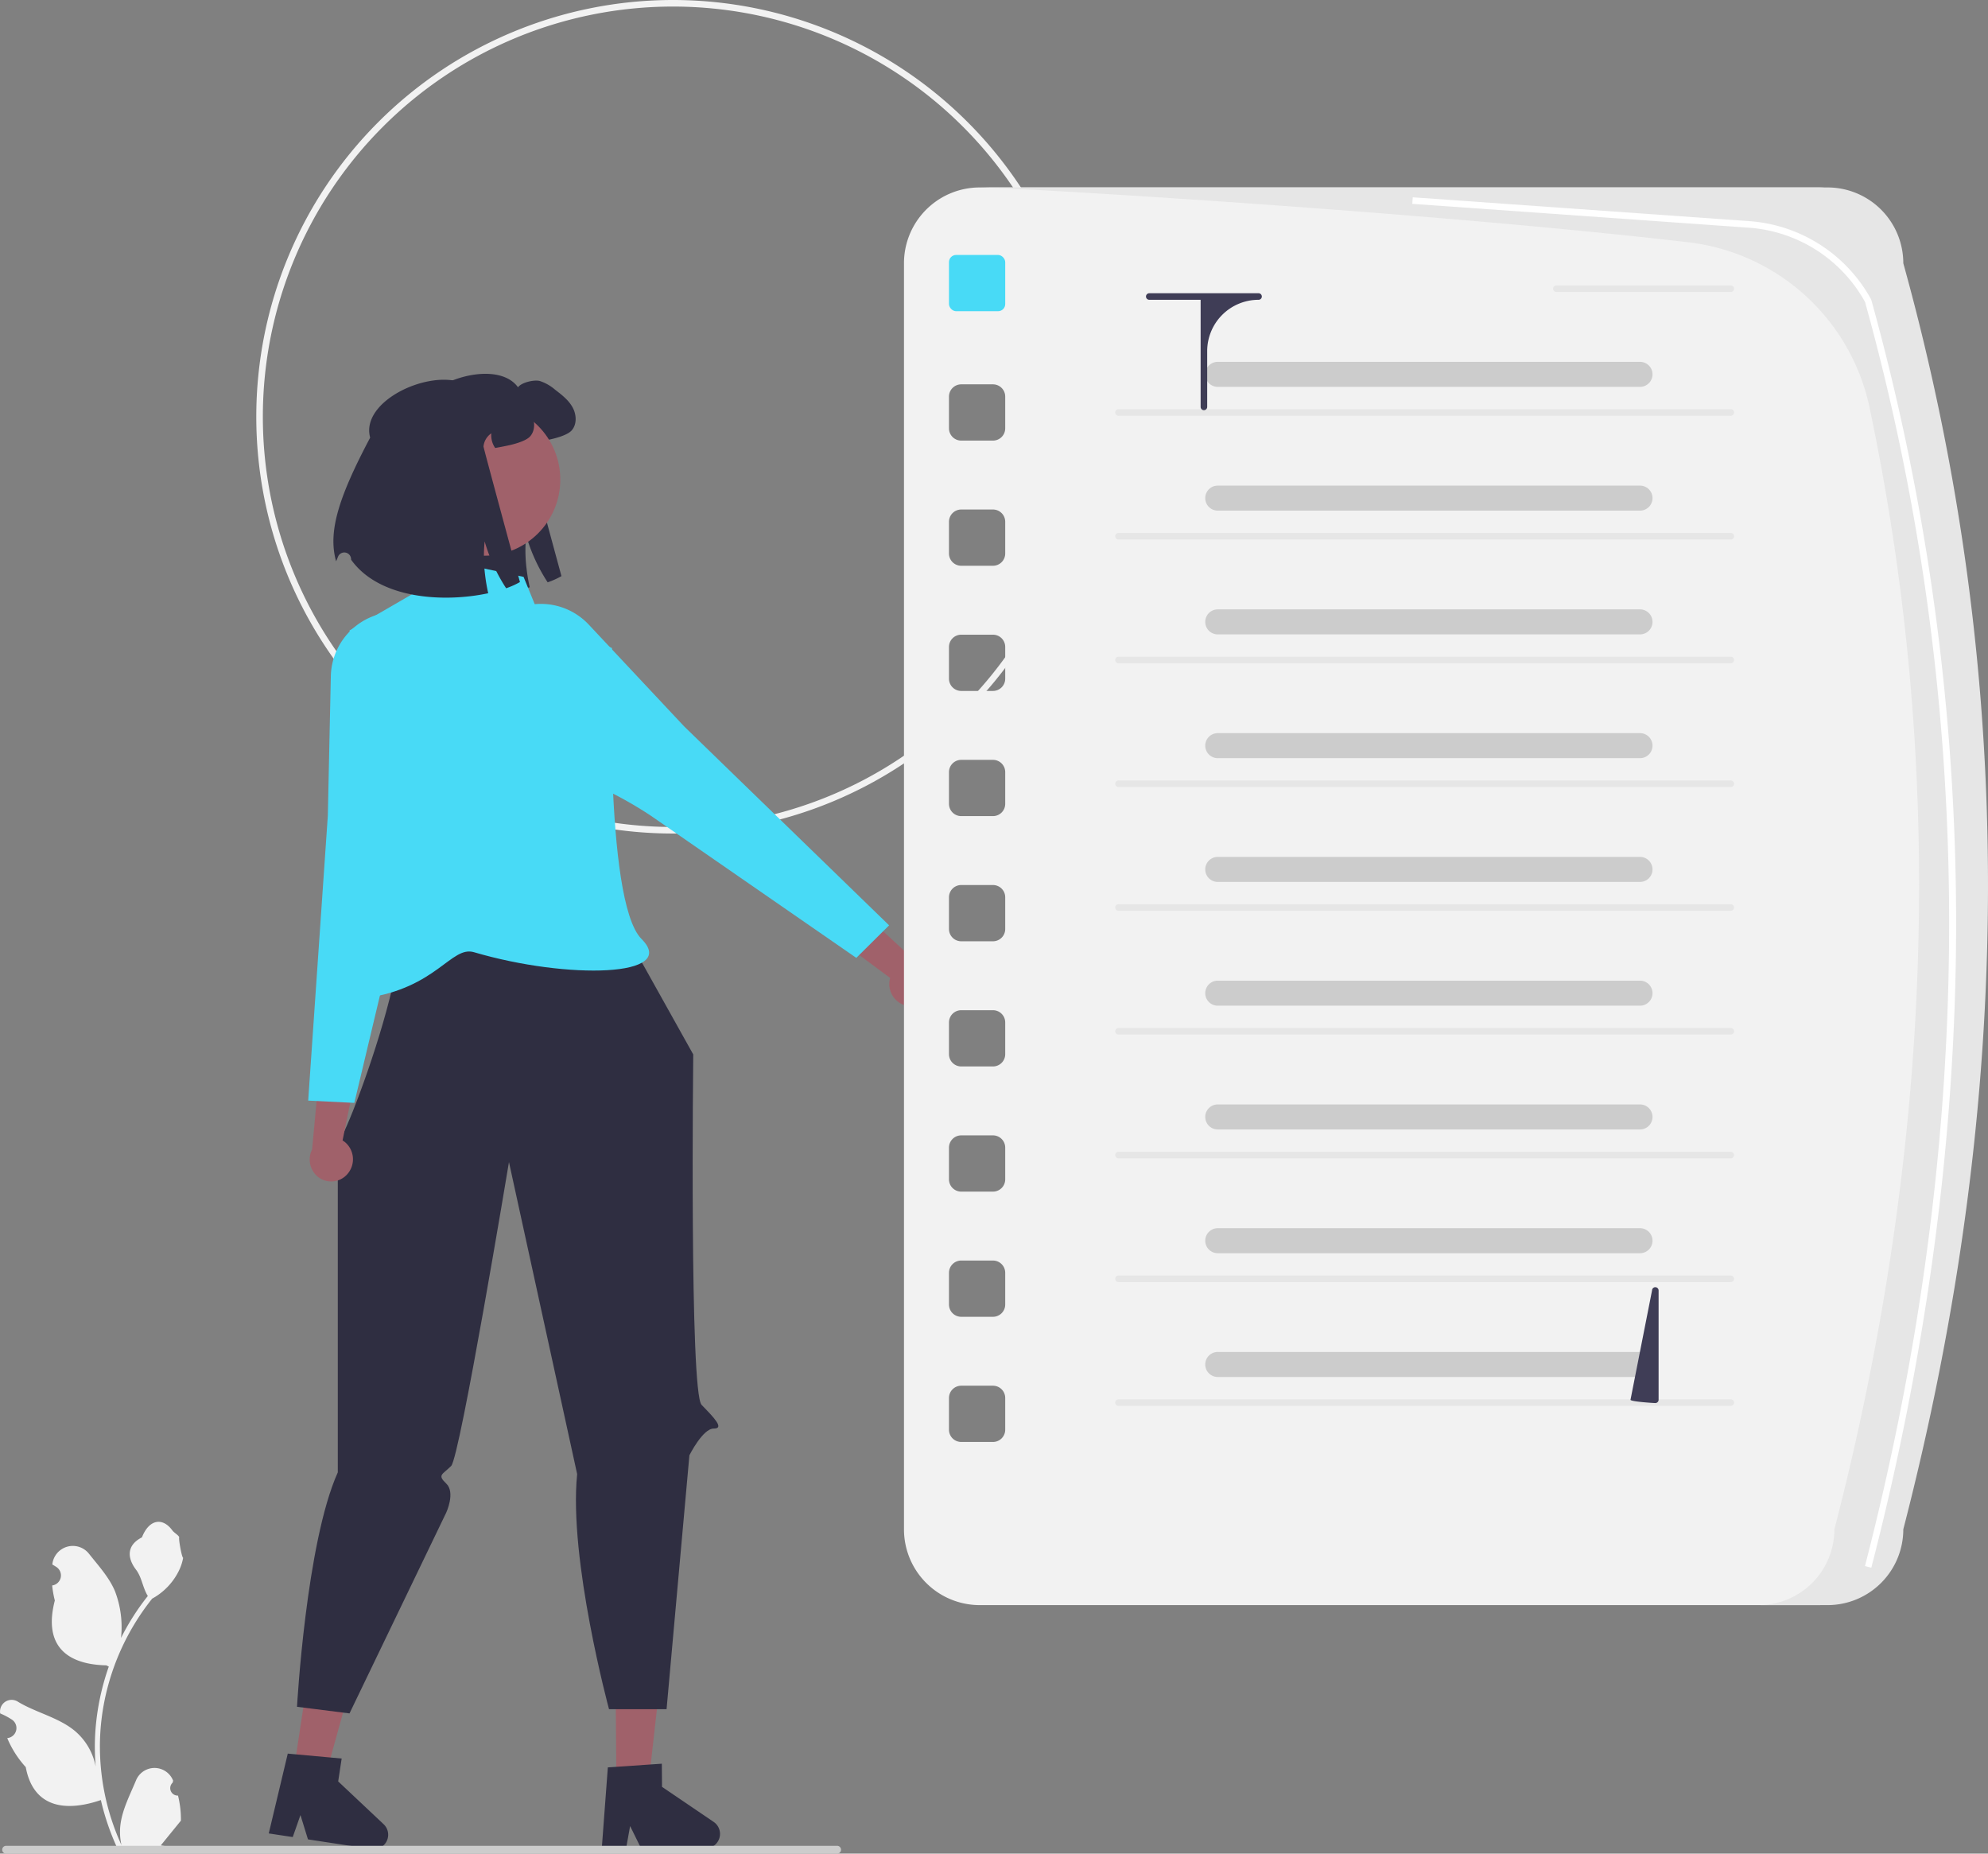 <svg xmlns="http://www.w3.org/2000/svg" data-name="Layer 1" width="605.924" height="564.849" viewBox="0 0 605.924 564.849" xmlns:xlink="http://www.w3.org/1999/xlink"><rect x="0" y="0" width="605.924" height="564.849" fill="#808080" stroke="none"/><path d="M502.152,421.575a127,127,0,1,1,127-127h0A127.144,127.144,0,0,1,502.152,421.575Zm0-252a125,125,0,1,0,125,125A125,125,0,0,0,502.152,169.575Z" transform="translate(-297.038 -167.575)" fill="#f2f2f2"/><path d="M422.513,299.128c-3.529-12.867,24.936-23.901,32.41-13.539,1.039-1.473,4.881-2.368,6.643-1.916a13.745,13.745,0,0,1,4.691,2.675c1.988,1.527,4.049,3.109,5.269,5.305,1.229,2.187,1.419,5.17-.235,7.068-1.311,1.509-5.179,2.485-7.149,2.883-1.374.28-2.531.506-3.525.669a6.739,6.739,0,0,1-1.175-4.456,5.47,5.47,0,0,0-2.386,4.013c-.027.334,11.108,41.304,11.108,41.304a24.287,24.287,0,0,1-4.203,1.889,52.848,52.848,0,0,1-6.553-14.28,45.761,45.761,0,0,0,.127,10.168,55.944,55.944,0,0,0,.958,5.631c-13.232,2.856-33.133,1.916-41.792-10.231l-.004-.151a2.067,2.067,0,0,0-3.993-.721c-.21.536-.403 1-.576,1.369C409.607,327.788,412.87,317.349,422.513,299.128Z" transform="translate(-297.038 -167.575)" fill="#2f2e41"/><polygon points="187.875 543.116 197.734 543.033 202.098 504.12 187.548 504.243 187.875 543.116" fill="#a0616a"/><path d="M514.56,722.76,498.815,712.08l-.059-7.055-3.386.227-10.496.724-2.573.171-1.868,24.935,7.396-.067,1.26-6.991,3.431,6.956,19.601-.164a4.408,4.408,0,0,0,2.439-8.055Z" transform="translate(-297.038 -167.575)" fill="#2f2e41"/><polygon points="89.571 539.272 99.318 540.754 109.798 503.025 95.412 500.839 89.571 539.272" fill="#a0616a"/><path d="M413.967,723.464l-13.853-13.042,1.06-6.975-3.379-.313-10.478-.95-2.568-.239-5.798,24.323,7.313,1.107,2.353-6.703,2.285,7.412,19.379,2.947a4.408,4.408,0,0,0,3.685-7.566Z" transform="translate(-297.038 -167.575)" fill="#2f2e41"/><path d="M480.379,438.829l27.953,50.064S507.165,591.858,510.88,595.677s7.078,7.244,3.715,7.213-7.434,8.153-7.434,8.153l-6.957,77.364h-17.543s-12.344-45.623-9.713-71.64l-20.782-95.077s-14.93,89.913-17.621,92.604-4.314,2.672-1.484,5.372,0,8.808,0,8.808l-29.498,61.221-16-2.018s2.774-49.979,12.433-71.435V514.848c-.728,8.693,33.303-79.296,12.493-72.691C419.072,440.067,480.379,438.829,480.379,438.829Z" transform="translate(-297.038 -167.575)" fill="#2f2e41"/><path d="M456.62,343.367l-28.416-6.028-5.642,11.357-19,11s12.247,50.076,12.177,57.119c-.177,17.881-28.788,57.965-7.177,54.881s26-16,32.938-13.958c28.622,8.426,62.638,7.533,51.062-4.042s-8.989-88.627-8.989-88.627l-22.42-10.595Z" transform="translate(-297.038 -167.575)" fill="#48daf6"/><path d="M403.025,525.222a6.821,6.821,0,0,0-.702-9.488,6.544,6.544,0,0,0-.876-.634l4.751-23.317-10.984-6.574-3.055,32.646a6.802,6.802,0,0,0,1.568,8.155,6.51,6.51,0,0,0,9.183-.651Q402.968,525.291,403.025,525.222Z" transform="translate(-297.038 -167.575)" fill="#a0616a"/><path d="M396.958,416.117l.914-42.49a20.023,20.023,0,0,1,20.949-19.572h0c8.682.406,6.369,3.875,8.675,12.256,3.748,13.623,5.189,21.497,4.284,23.404-.306.646-.629,1.264-.939,1.86-1.599,3.065-2.753,5.28.182,7.402a14.657,14.657,0,0,0,3.755,1.778c1.325.471,2.282.811,2.349,1.56.065.725-.754,1.477-3.02,2.773-6.084,3.482-11.361,24.295-11.412,24.501l-17.656,74.064-14.065-.698Z" transform="translate(-297.038 -167.575)" fill="#48daf6"/><path d="M573.94,474.17a6.821,6.821,0,0,1-5.816-7.529,6.543,6.543,0,0,1,.228-1.057l-19.113-14.177,3.782-12.229,24.082,22.251a6.802,6.802,0,0,1,4.281,7.116,6.51,6.51,0,0,1-7.268,5.651Q574.028,474.184,573.94,474.17Z" transform="translate(-297.038 -167.575)" fill="#a0616a"/><path d="M568.031,449.55l-10,9.916-62.616-43.317c-.176-.119-18.006-12.081-24.859-10.608-2.552.549-3.663.536-4.1-.046-.45-.602.035-1.495.706-2.73a14.657,14.657,0,0,0,1.607-3.831c.767-3.54-1.572-4.416-4.81-5.629-.629-.236-1.282-.48-1.941-.756-1.947-.815-6.135-7.637-12.447-20.278-3.883-7.777-7.921-8.813-1.732-14.915h0a20.023,20.023,0,0,1,28.663.569l29.065,31.007Z" transform="translate(-297.038 -167.575)" fill="#48daf6"/><circle cx="147.594" cy="146.155" r="23.183" fill="#a0616a"/><path d="M409.86,300.936c-3.529-12.867,24.936-23.901,32.41-13.539,1.039-1.473,4.881-2.368,6.643-1.916a13.745,13.745,0,0,1,4.691,2.675c1.988,1.527,4.049,3.109,5.269,5.305,1.229,2.187,1.419,5.17-.235,7.068-1.311,1.509-5.179,2.485-7.149,2.883-1.374.28-2.531.506-3.525.669a6.739,6.739,0,0,1-1.175-4.456,5.47,5.47,0,0,0-2.386,4.013c-.027.334,11.108,41.304,11.108,41.304a24.286,24.286,0,0,1-4.203,1.889,52.848,52.848,0,0,1-6.553-14.28,45.761,45.761,0,0,0,.127,10.168,55.944,55.944,0,0,0,.958,5.631c-13.232,2.856-33.133,1.916-41.792-10.231l-.004-.151a2.067,2.067,0,0,0-3.993-.721c-.21.536-.403 1-.576,1.369C396.954,329.595,400.217,319.156,409.86,300.936Z" transform="translate(-297.038 -167.575)" fill="#2f2e41"/><path d="M418.533,288.816" transform="translate(-297.038 -167.575)" fill="#2f2e41"/><path d="M351.297,714.737a2.269,2.269,0,0,1-1.645-3.933l.155-.618q-.031-.074-.062-.148a6.094,6.094,0,0,0-11.241.042c-1.839,4.428-4.179,8.864-4.756,13.546a18.029,18.029,0,0,0,.316,6.2,72.282,72.282,0,0,1-6.575-30.021,69.766,69.766,0,0,1,.433-7.783q.358-3.178.995-6.31A73.119,73.119,0,0,1,343.418,654.722a19.459,19.459,0,0,0,8.093-8.397,14.843,14.843,0,0,0,1.35-4.056c-.394.052-1.486-5.949-1.188-6.317-.549-.833-1.532-1.247-2.131-2.06-2.982-4.043-7.091-3.337-9.236,2.157-4.582,2.313-4.627,6.148-1.815,9.837,1.789,2.347,2.035,5.522,3.604,8.035-.162.207-.329.407-.491.614a73.591,73.591,0,0,0-7.681,12.169,30.592,30.592,0,0,0-1.826-14.21c-1.748-4.217-5.025-7.769-7.91-11.415a6.279,6.279,0,0,0-11.184,3.083q-.009.081-.017.161.643.363,1.259.77a3.078,3.078,0,0,1-1.241,5.602l-.063.01a30.628,30.628,0,0,0,.807,4.579c-3.702,14.316,4.29,19.53,15.701,19.764.252.129.497.258.749.381a75.115,75.115,0,0,0-4.043,19.028,71.245,71.245,0,0,0,.052,11.503l-.019-.136A18.826,18.826,0,0,0,319.759,694.954c-4.946-4.063-11.933-5.559-17.268-8.824a3.533,3.533,0,0,0-5.411,3.437l.022.143A20.674,20.674,0,0,1,299.42,690.827q.643.363,1.259.77a3.078,3.078,0,0,1-1.241,5.602l-.063.01c-.045.006-.084.013-.129.019a30.655,30.655,0,0,0,5.639,8.829c2.315,12.497,12.256,13.683,22.89,10.044h.006a75.092,75.092,0,0,0,5.044,14.726h18.02c.065-.2.123-.407.181-.607a20.475,20.475,0,0,1-4.986-.297c1.337-1.641,2.674-3.294,4.011-4.935a1.121,1.121,0,0,0,.084-.097c.678-.84,1.363-1.673,2.041-2.512l0-.001a29.99,29.99,0,0,0-.879-7.64Z" transform="translate(-297.038 -167.575)" fill="#f2f2f2"/><path d="M297.706,731.235a1.186,1.186,0,0,0,1.19,1.19h253.29a1.19,1.19,0,0,0,0-2.38h-253.29A1.187,1.187,0,0,0,297.706,731.235Z" transform="translate(-297.038 -167.575)" fill="#ccc"/><path d="M851.181,224.696H595.658a23.096,23.096,0,0,0-23.096,23.096V633.6a23.096,23.096,0,0,0,23.096,23.096H851.181a23.096,23.096,0,0,0,23.096-23.096c33.896-131.114,34.939-259.794,0-385.809A23.096,23.096,0,0,0,851.181,224.696ZM603.42,603.242a3.739,3.739,0,0,1-3.739,3.739h-9.665a3.739,3.739,0,0,1-3.739-3.739v-9.665a3.739,3.739,0,0,1,3.739-3.739h9.665a3.739,3.739,0,0,1,3.739,3.739Zm0-38.143a3.739,3.739,0,0,1-3.739,3.739h-9.665a3.739,3.739,0,0,1-3.739-3.739v-9.665a3.739,3.739,0,0,1,3.739-3.739h9.665a3.739,3.739,0,0,1,3.739,3.739Zm0-38.143a3.739,3.739,0,0,1-3.739,3.739h-9.665a3.739,3.739,0,0,1-3.739-3.739V517.292a3.739,3.739,0,0,1,3.739-3.739h9.665a3.739,3.739,0,0,1,3.739,3.739Zm0-38.143a3.739,3.739,0,0,1-3.739,3.739h-9.665a3.739,3.739,0,0,1-3.739-3.739V479.149a3.739,3.739,0,0,1,3.739-3.739h9.665a3.739,3.739,0,0,1,3.739,3.739Zm0-38.143a3.739,3.739,0,0,1-3.739,3.739h-9.665a3.739,3.739,0,0,1-3.739-3.739v-9.665a3.739,3.739,0,0,1,3.739-3.739h9.665a3.739,3.739,0,0,1,3.739,3.739Zm0-38.143a3.739,3.739,0,0,1-3.739,3.739h-9.665a3.739,3.739,0,0,1-3.739-3.739v-9.665a3.739,3.739,0,0,1,3.739-3.739h9.665a3.739,3.739,0,0,1,3.739,3.739Zm0-38.143a3.739,3.739,0,0,1-3.739,3.739h-9.665a3.739,3.739,0,0,1-3.739-3.739v-9.665a3.739,3.739,0,0,1,3.739-3.739h9.665a3.739,3.739,0,0,1,3.739,3.739Zm0-38.143a3.739,3.739,0,0,1-3.739,3.739h-9.665a3.739,3.739,0,0,1-3.739-3.739v-9.665a3.739,3.739,0,0,1,3.739-3.739h9.665a3.739,3.739,0,0,1,3.739,3.739Zm0-38.143a3.739,3.739,0,0,1-3.739,3.739h-9.665a3.739,3.739,0,0,1-3.739-3.739v-9.665a3.739,3.739,0,0,1,3.739-3.739h9.665a3.739,3.739,0,0,1,3.739,3.739Z" transform="translate(-297.038 -167.575)" fill="#f2f2f2"/><rect x="289.239" y="77.692" width="17.143" height="17.143" rx="2.181" fill="#48daf6"/><path d="M824.563,294.267H637.948a1,1,0,0,1,0-2H824.563a1,1,0,0,1,0,2Z" transform="translate(-297.038 -167.575)" fill="#e6e6e6"/><path d="M824.563,256.553H771.419a1,1,0,0,1,0-2h53.143a1,1,0,1,1,0,2Z" transform="translate(-297.038 -167.575)" fill="#e6e6e6"/><path d="M824.563,331.981H637.948a1,1,0,0,1,0-2H824.563a1,1,0,0,1,0,2Z" transform="translate(-297.038 -167.575)" fill="#e6e6e6"/><path d="M824.563,369.696H637.948a1,1,0,0,1,0-2H824.563a1,1,0,0,1,0,2Z" transform="translate(-297.038 -167.575)" fill="#e6e6e6"/><path d="M824.563,407.41H637.948a1,1,0,0,1,0-2H824.563a1,1,0,0,1,0,2Z" transform="translate(-297.038 -167.575)" fill="#e6e6e6"/><path d="M824.563,445.124H637.948a1,1,0,0,1,0-2H824.563a1,1,0,1,1,0,2Z" transform="translate(-297.038 -167.575)" fill="#e6e6e6"/><path d="M824.563,482.838H637.948a1,1,0,0,1,0-2H824.563a1,1,0,0,1,0,2Z" transform="translate(-297.038 -167.575)" fill="#e6e6e6"/><path d="M824.563,520.553H637.948a1,1,0,0,1,0-2H824.563a1,1,0,0,1,0,2Z" transform="translate(-297.038 -167.575)" fill="#e6e6e6"/><path d="M824.563,558.267H637.948a1,1,0,0,1,0-2H824.563a1,1,0,0,1,0,2Z" transform="translate(-297.038 -167.575)" fill="#e6e6e6"/><path d="M824.563,595.982H637.948a1,1,0,0,1,0-2H824.563a1,1,0,0,1,0,2Z" transform="translate(-297.038 -167.575)" fill="#e6e6e6"/><path d="M796.897,285.463H668.196a3.812,3.812,0,1,1,0-7.624H796.897a3.812,3.812,0,0,1,0,7.624Z" transform="translate(-297.038 -167.575)" fill="#ccc"/><path d="M796.897,323.177H668.196a3.812,3.812,0,1,1,0-7.624H796.897a3.812,3.812,0,0,1,0,7.624Z" transform="translate(-297.038 -167.575)" fill="#ccc"/><path d="M796.897,360.891H668.196a3.812,3.812,0,1,1,0-7.624H796.897a3.812,3.812,0,0,1,0,7.624Z" transform="translate(-297.038 -167.575)" fill="#ccc"/><path d="M796.897,398.606H668.196a3.812,3.812,0,1,1,0-7.624H796.897a3.812,3.812,0,0,1,0,7.624Z" transform="translate(-297.038 -167.575)" fill="#ccc"/><path d="M796.897,436.32H668.196a3.812,3.812,0,1,1,0-7.624H796.897a3.812,3.812,0,0,1,0,7.624Z" transform="translate(-297.038 -167.575)" fill="#ccc"/><path d="M796.897,474.034H668.196a3.812,3.812,0,1,1,0-7.624H796.897a3.812,3.812,0,0,1,0,7.624Z" transform="translate(-297.038 -167.575)" fill="#ccc"/><path d="M796.897,511.748H668.196a3.812,3.812,0,1,1,0-7.624H796.897a3.812,3.812,0,0,1,0,7.624Z" transform="translate(-297.038 -167.575)" fill="#ccc"/><path d="M796.897,549.463H668.196a3.812,3.812,0,1,1,0-7.624H796.897a3.812,3.812,0,0,1,0,7.624Z" transform="translate(-297.038 -167.575)" fill="#ccc"/><path d="M796.897,587.177H668.196a3.812,3.812,0,1,1,0-7.624H796.897a3.812,3.812,0,0,1,0,7.624Z" transform="translate(-297.038 -167.575)" fill="#ccc"/><path d="M680.633,256.932H647.327a1,1,0,0,0,0,2h15.653V291.57a1,1,0,0,0,2,0V274.585a15.653,15.653,0,0,1,15.653-15.653h0a1,1,0,0,0,0-2Z" transform="translate(-297.038 -167.575)" fill="#3f3d56"/><path d="M801.563,595.125c-.552,0-7.563-.448-7.563-1l6.563-33.307a1,1,0,0,1,2,0v33.307A1,1,0,0,1,801.563,595.125Z" transform="translate(-297.038 -167.575)" fill="#3f3d56"/><path d="M877.147,247.791a23.096,23.096,0,0,0-23.095-23.096h-258.489c10.451,0,136.032,7.385,216.037,16.706a64.055,64.055,0,0,1,55.278,50.442c23.522,111.911,19.226,225.883-10.731,341.756a23.096,23.096,0,0,1-23.095,23.096h21A23.096,23.096,0,0,0,877.147,633.6C911.044,502.486,912.086,373.806,877.147,247.791Z" transform="translate(-297.038 -167.575)" fill="#e6e6e6"/><path d="M867.399,645.299l-1.937-.5c34.194-132.266,34.206-261.857.036-385.179a44.043,44.043,0,0,0-35.542-22.666L727.492,229.693l.142-1.995,102.465,7.261a46.039,46.039,0,0,1,37.209,23.798l.088.215A710.49,710.49,0,0,1,893.244,450.235C893.115,513.832,884.419,579.462,867.399,645.299Z" transform="translate(-297.038 -167.575)" fill="#fff"/></svg>